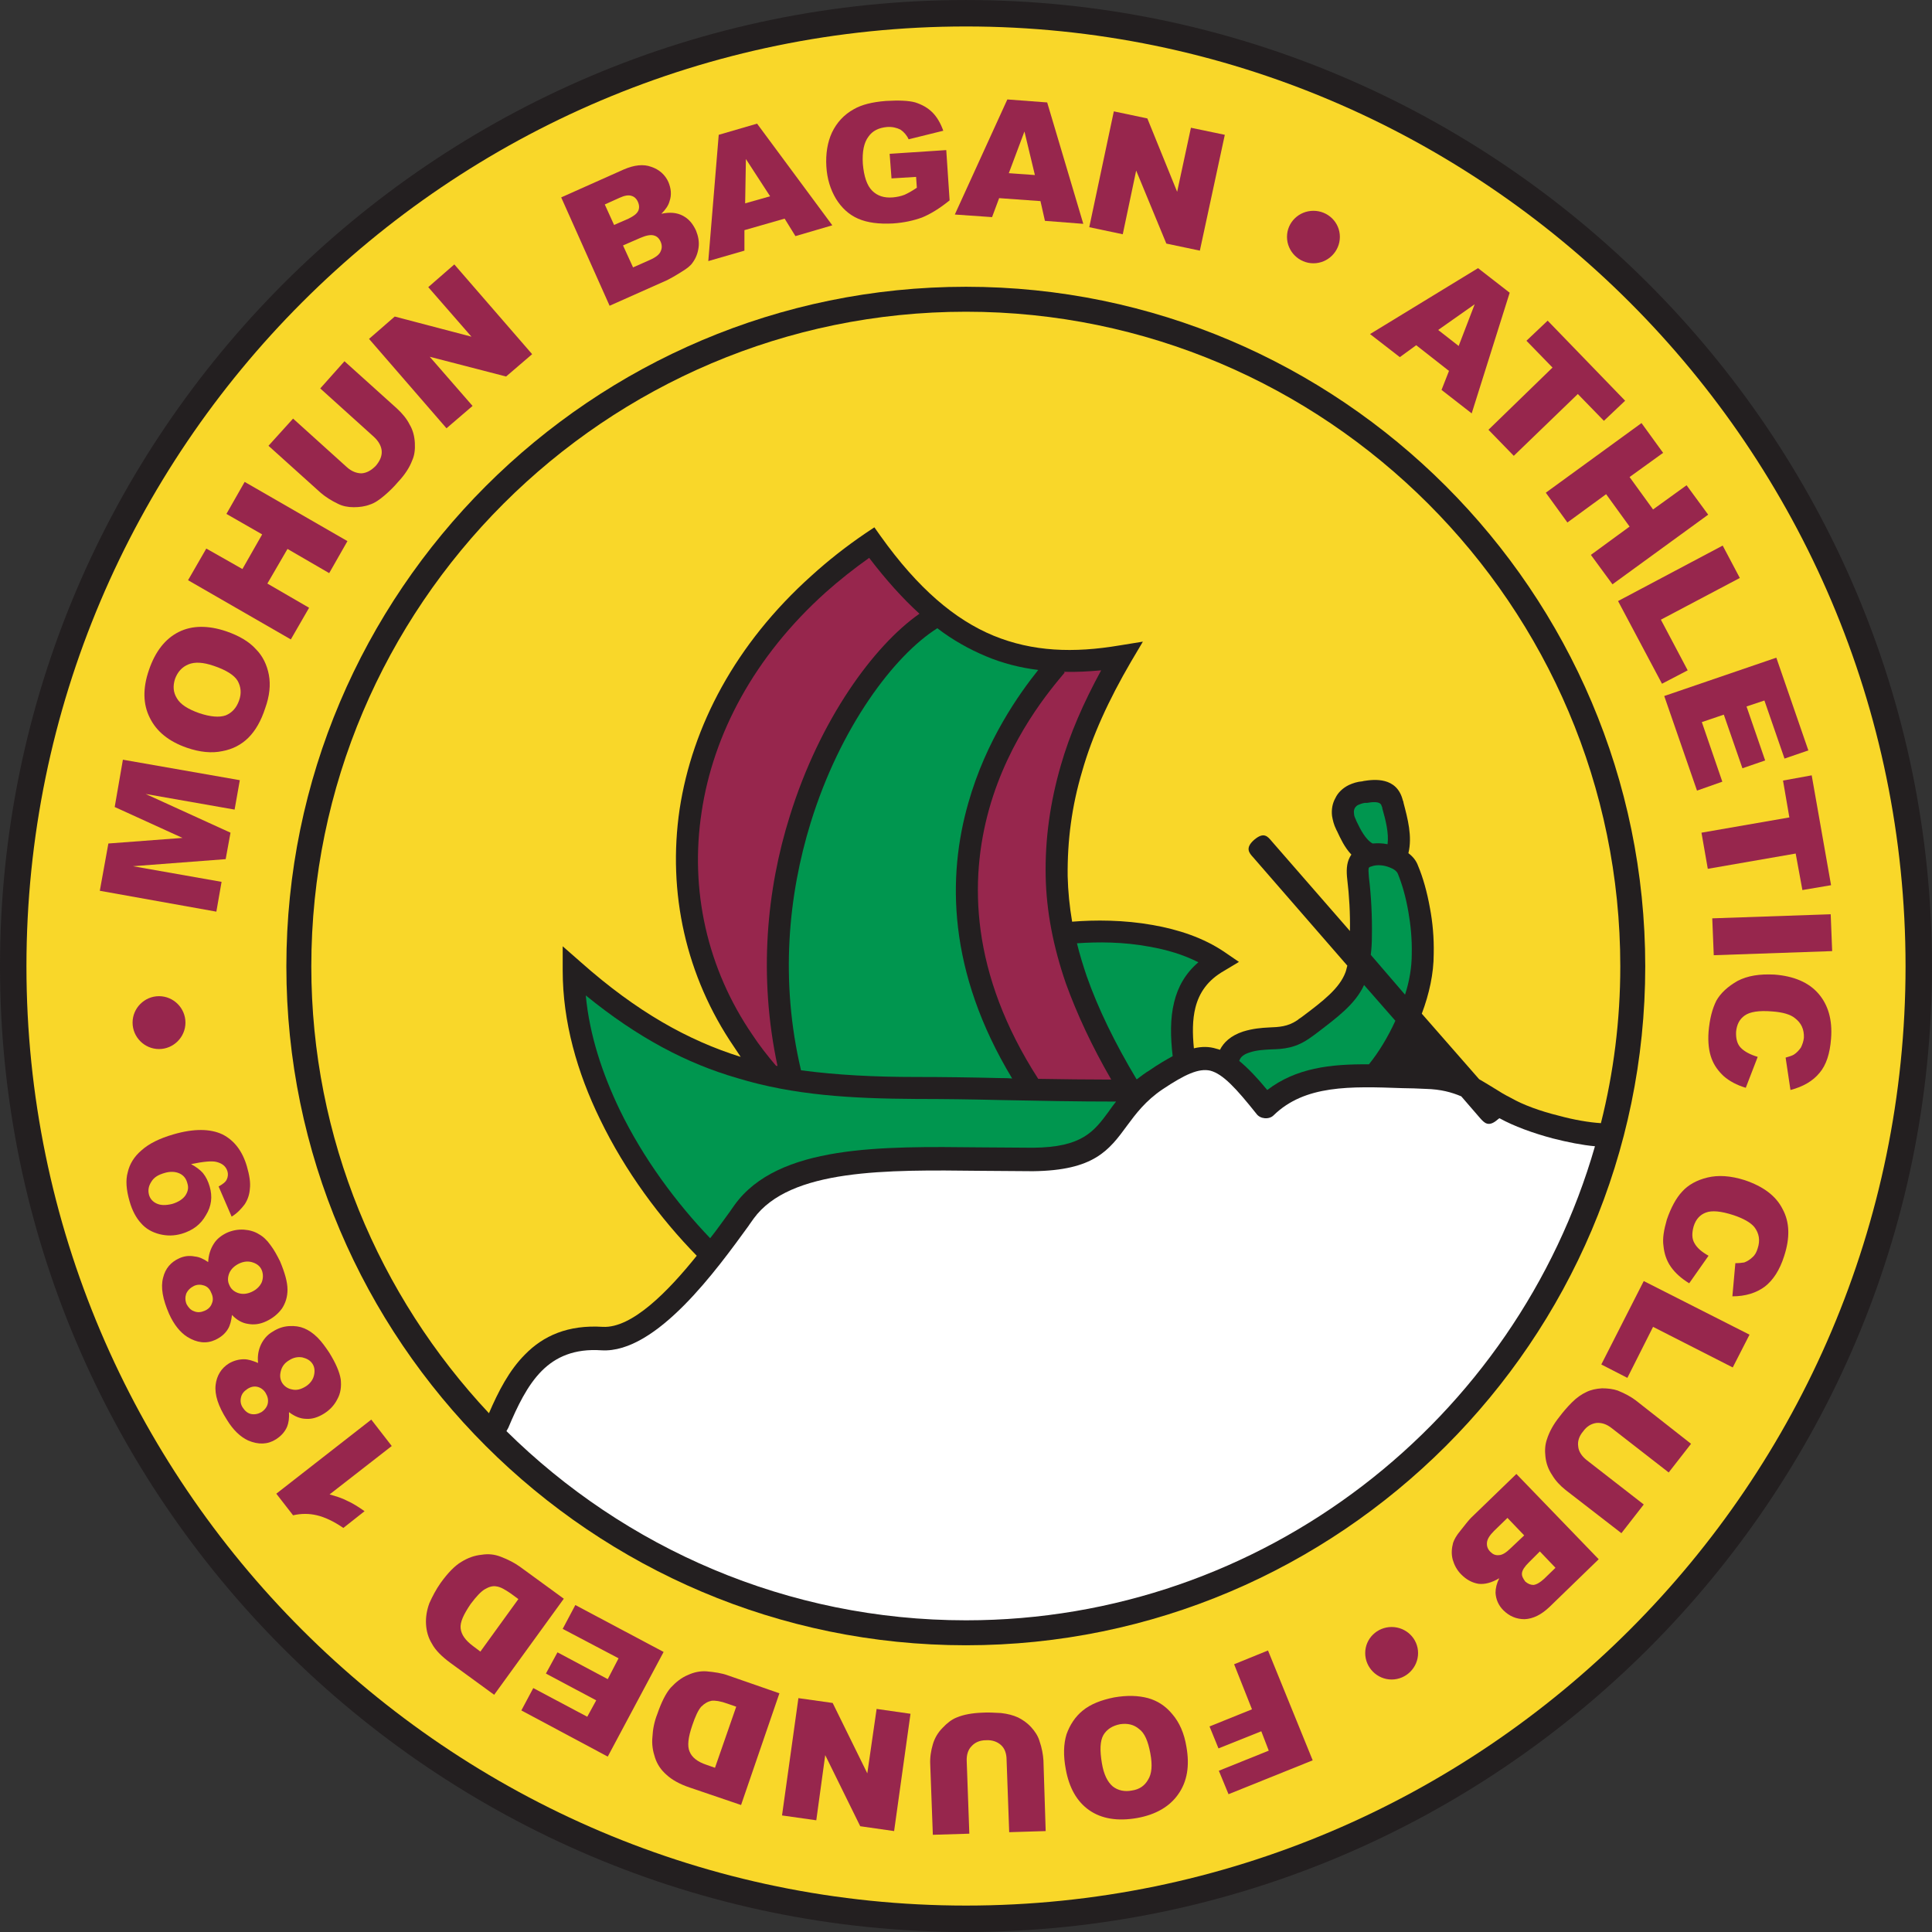 <?xml version="1.0" encoding="UTF-8"?>
<svg xmlns="http://www.w3.org/2000/svg" xmlns:xlink="http://www.w3.org/1999/xlink" width="373.54pt" height="373.54pt" viewBox="0 0 373.54 373.54" version="1.1">
<rect x="0" y="0" width="373.54" height="373.54" fill="#333333" stroke="none"/>
<defs>
<clipPath id="clip1">
  <path d="M 0 0 L 373.539 0 L 373.539 373.539 L 0 373.539 Z M 0 0 "/>
</clipPath>
</defs>
<g id="surface1">
<g clip-path="url(#clip1)" clip-rule="nonzero">
<path style=" stroke:none;fill-rule:nonzero;fill:rgb(13.699%,12.199%,12.5%);fill-opacity:1;" d="M 186.77 0.004 C 289.586 0.004 373.535 83.957 373.535 186.844 C 373.535 289.66 289.586 373.539 186.77 373.539 C 83.879 373.539 0 289.66 0 186.844 C 0 83.957 83.879 0.004 186.77 0.004 "/>
</g>
<path style=" stroke:none;fill-rule:nonzero;fill:rgb(97.6%,84.299%,16.1%);fill-opacity:1;" d="M 186.77 5.117 C 86.688 5.117 5.113 86.766 5.113 186.844 C 5.113 286.781 86.688 368.43 186.77 368.43 C 286.777 368.43 368.426 286.781 368.426 186.844 C 368.426 86.766 286.777 5.117 186.77 5.117 "/>
<path style=" stroke:none;fill-rule:nonzero;fill:rgb(13.699%,12.199%,12.5%);fill-opacity:1;" d="M 186.77 55.445 C 259.055 55.445 318.098 114.41 318.098 186.844 C 318.098 259.133 259.055 318.102 186.77 318.102 C 114.406 318.102 55.367 259.133 55.367 186.844 C 55.367 114.41 114.406 55.445 186.77 55.445 "/>
<path style=" stroke:none;fill-rule:nonzero;fill:rgb(59.2%,14.899%,30.199%);fill-opacity:1;" d="M 30.742 192.605 C 33.551 192.605 35.855 194.906 35.855 197.715 C 35.855 200.523 33.551 202.828 30.742 202.828 C 27.938 202.828 25.633 200.523 25.633 197.715 C 25.633 194.906 27.938 192.605 30.742 192.605 "/>
<path style=" stroke:none;fill-rule:nonzero;fill:rgb(59.2%,14.899%,30.199%);fill-opacity:1;" d="M 269.062 314.57 C 271.871 314.57 274.176 316.805 274.176 319.613 C 274.176 322.418 271.871 324.723 269.062 324.723 C 266.258 324.723 263.953 322.418 263.953 319.613 C 263.953 316.805 266.258 314.57 269.062 314.57 "/>
<path style=" stroke:none;fill-rule:nonzero;fill:rgb(59.2%,14.899%,30.199%);fill-opacity:1;" d="M 253.945 40.758 C 256.754 40.758 259.055 42.988 259.055 45.797 C 259.055 48.605 256.754 50.906 253.945 50.906 C 251.137 50.906 248.832 48.605 248.832 45.797 C 248.832 42.988 251.137 40.758 253.945 40.758 "/>
<path style=" stroke:none;fill-rule:nonzero;fill:rgb(59.2%,14.899%,30.199%);fill-opacity:1;" d="M 44.785 235.227 L 42.266 229.395 C 43.055 228.965 43.633 228.531 43.848 228.027 C 44.062 227.598 44.137 227.02 43.992 226.516 C 43.703 225.508 42.984 224.934 41.832 224.645 C 40.969 224.43 39.383 224.57 36.938 225.074 C 37.871 225.578 38.664 226.156 39.238 226.805 C 39.816 227.523 40.246 228.387 40.535 229.395 C 41.113 231.34 40.895 233.211 39.816 234.941 C 38.809 236.738 37.297 237.891 35.137 238.539 C 33.625 238.973 32.258 238.973 30.816 238.613 C 29.449 238.254 28.223 237.605 27.289 236.523 C 26.352 235.516 25.559 234.074 25.055 232.277 C 24.406 230.043 24.266 228.172 24.695 226.66 C 25.055 225.074 25.918 223.637 27.359 222.41 C 28.801 221.117 30.816 220.109 33.551 219.316 C 37.512 218.164 40.68 218.234 42.984 219.316 C 45.289 220.469 46.871 222.555 47.734 225.508 C 48.238 227.234 48.457 228.676 48.312 229.828 C 48.238 230.98 47.879 231.988 47.305 232.852 C 46.656 233.715 45.863 234.578 44.785 235.227 "/>
<path style=" stroke:none;fill-rule:nonzero;fill:rgb(97.6%,84.299%,16.1%);fill-opacity:1;" d="M 31.754 226.805 C 30.527 227.164 29.734 227.668 29.23 228.531 C 28.727 229.324 28.586 230.117 28.801 230.98 C 29.016 231.773 29.52 232.348 30.312 232.707 C 31.105 233.066 32.039 233.066 33.266 232.781 C 34.488 232.422 35.352 231.844 35.855 231.125 C 36.359 230.332 36.504 229.613 36.215 228.746 C 36 227.883 35.496 227.234 34.703 226.875 C 33.91 226.516 32.902 226.445 31.754 226.805 "/>
<path style=" stroke:none;fill-rule:nonzero;fill:rgb(59.2%,14.899%,30.199%);fill-opacity:1;" d="M 44.855 254.234 C 44.711 255.387 44.496 256.254 44.062 256.973 C 43.488 257.906 42.695 258.555 41.617 259.059 C 39.887 259.852 38.09 259.637 36.215 258.484 C 34.848 257.621 33.625 256.109 32.688 254.02 C 31.465 251.211 31.031 248.906 31.535 247.035 C 31.969 245.234 33.047 244.012 34.633 243.293 C 35.566 242.859 36.574 242.715 37.656 242.934 C 38.449 243.004 39.312 243.363 40.246 244.012 C 40.32 242.645 40.68 241.492 41.328 240.484 C 41.902 239.547 42.84 238.828 43.918 238.324 C 44.926 237.891 46.008 237.676 47.16 237.746 C 48.238 237.82 49.246 238.109 50.039 238.613 C 50.832 239.043 51.625 239.766 52.273 240.699 C 52.992 241.637 53.566 242.715 54.145 243.867 C 55.082 246.102 55.586 247.898 55.586 249.34 C 55.586 250.707 55.223 251.934 54.504 253.012 C 53.711 254.094 52.703 254.883 51.48 255.461 C 50.258 256.035 49.105 256.18 47.953 255.965 C 46.871 255.82 45.793 255.242 44.855 254.234 "/>
<path style=" stroke:none;fill-rule:nonzero;fill:rgb(97.6%,84.299%,16.1%);fill-opacity:1;" d="M 48.672 249.773 C 49.609 249.34 50.258 248.691 50.617 247.898 C 50.902 247.109 50.902 246.316 50.617 245.598 C 50.328 244.875 49.754 244.371 48.887 244.086 C 48.023 243.797 47.16 243.867 46.223 244.301 C 45.359 244.73 44.711 245.309 44.352 246.102 C 43.992 246.965 43.992 247.758 44.352 248.477 C 44.641 249.195 45.215 249.699 46.008 249.988 C 46.871 250.277 47.734 250.203 48.672 249.773 "/>
<path style=" stroke:none;fill-rule:nonzero;fill:rgb(97.6%,84.299%,16.1%);fill-opacity:1;" d="M 39.527 253.445 C 40.246 253.156 40.754 252.652 40.969 252.004 C 41.258 251.355 41.184 250.637 40.824 249.914 C 40.535 249.195 40.105 248.766 39.457 248.547 C 38.809 248.332 38.16 248.332 37.512 248.621 C 36.793 248.98 36.289 249.484 36 250.133 C 35.785 250.781 35.785 251.43 36.07 252.148 C 36.43 252.797 36.863 253.301 37.512 253.516 C 38.16 253.805 38.879 253.73 39.527 253.445 "/>
<path style=" stroke:none;fill-rule:nonzero;fill:rgb(59.2%,14.899%,30.199%);fill-opacity:1;" d="M 55.871 273.027 C 55.945 274.18 55.801 275.117 55.512 275.836 C 55.082 276.844 54.359 277.637 53.352 278.285 C 51.77 279.293 49.969 279.363 47.953 278.5 C 46.441 277.781 45.07 276.484 43.848 274.469 C 42.191 271.875 41.473 269.645 41.688 267.773 C 41.902 265.973 42.77 264.531 44.281 263.598 C 45.145 263.094 46.152 262.805 47.16 262.805 C 48.023 262.805 48.887 263.094 49.895 263.523 C 49.754 262.156 49.969 261.004 50.473 259.926 C 50.977 258.914 51.695 258.051 52.703 257.477 C 53.711 256.828 54.719 256.469 55.871 256.395 C 57.023 256.324 57.961 256.469 58.824 256.828 C 59.688 257.188 60.551 257.766 61.414 258.629 C 62.207 259.422 62.926 260.43 63.648 261.508 C 64.945 263.598 65.664 265.324 65.879 266.691 C 66.023 268.059 65.879 269.355 65.23 270.508 C 64.656 271.66 63.793 272.598 62.641 273.316 C 61.488 274.035 60.336 274.395 59.258 274.324 C 58.105 274.324 57.023 273.891 55.871 273.027 "/>
<path style=" stroke:none;fill-rule:nonzero;fill:rgb(97.6%,84.299%,16.1%);fill-opacity:1;" d="M 59.113 268.059 C 59.902 267.555 60.48 266.836 60.695 265.973 C 60.91 265.109 60.84 264.316 60.406 263.668 C 59.977 263.02 59.328 262.66 58.465 262.445 C 57.602 262.301 56.734 262.445 55.871 263.02 C 55.008 263.523 54.504 264.242 54.289 265.109 C 54.07 265.973 54.145 266.691 54.574 267.41 C 55.008 268.059 55.656 268.492 56.449 268.637 C 57.312 268.852 58.176 268.637 59.113 268.059 "/>
<path style=" stroke:none;fill-rule:nonzero;fill:rgb(97.6%,84.299%,16.1%);fill-opacity:1;" d="M 50.543 273.027 C 51.191 272.598 51.625 272.02 51.77 271.371 C 51.91 270.652 51.77 270.004 51.336 269.285 C 50.977 268.707 50.398 268.277 49.754 268.133 C 49.105 267.988 48.457 268.133 47.809 268.562 C 47.16 268.996 46.727 269.5 46.586 270.219 C 46.441 270.867 46.512 271.516 46.945 272.164 C 47.375 272.812 47.879 273.242 48.527 273.387 C 49.246 273.531 49.895 273.387 50.543 273.027 "/>
<path style=" stroke:none;fill-rule:nonzero;fill:rgb(59.2%,14.899%,30.199%);fill-opacity:1;" d="M 53.422 288.797 L 71.785 274.469 L 75.742 279.578 L 63.719 288.941 C 65.016 289.301 66.168 289.66 67.105 290.164 C 68.113 290.598 69.266 291.316 70.488 292.18 L 66.383 295.418 C 64.512 294.125 62.785 293.332 61.273 292.973 C 59.762 292.613 58.246 292.613 56.664 292.973 L 53.422 288.797 "/>
<path style=" stroke:none;fill-rule:nonzero;fill:rgb(59.2%,14.899%,30.199%);fill-opacity:1;" d="M 95.543 327.676 L 87.047 321.484 C 85.391 320.258 84.168 319.035 83.52 317.812 C 82.801 316.66 82.441 315.363 82.367 313.996 C 82.297 312.699 82.512 311.332 83.016 309.965 C 83.594 308.668 84.312 307.301 85.176 306.074 C 86.617 304.059 87.984 302.691 89.207 301.973 C 90.504 301.18 91.727 300.746 93.094 300.605 C 94.465 300.387 95.617 300.531 96.77 300.965 C 98.281 301.539 99.504 302.188 100.512 302.906 L 109.008 309.102 L 95.543 327.676 "/>
<path style=" stroke:none;fill-rule:nonzero;fill:rgb(97.6%,84.299%,16.1%);fill-opacity:1;" d="M 92.879 319.324 L 100.223 309.172 L 98.855 308.164 C 97.633 307.301 96.695 306.797 95.977 306.723 C 95.328 306.578 94.535 306.797 93.816 307.227 C 93.023 307.66 92.09 308.668 91.008 310.109 C 89.641 312.125 88.918 313.637 89.062 314.859 C 89.207 316.082 90 317.164 91.441 318.242 L 92.879 319.324 "/>
<path style=" stroke:none;fill-rule:nonzero;fill:rgb(59.2%,14.899%,30.199%);fill-opacity:1;" d="M 117.504 339.629 L 100.801 330.699 L 103.105 326.379 L 113.543 331.922 L 115.273 328.754 L 105.551 323.57 L 107.785 319.469 L 117.504 324.652 L 119.594 320.621 L 108.793 314.934 L 111.238 310.324 L 128.305 319.395 L 117.504 339.629 "/>
<path style=" stroke:none;fill-rule:nonzero;fill:rgb(59.2%,14.899%,30.199%);fill-opacity:1;" d="M 143.281 348.988 L 133.344 345.605 C 131.398 344.957 129.887 344.09 128.879 343.156 C 127.801 342.219 127.078 341.141 126.648 339.844 C 126.215 338.547 126 337.25 126.145 335.812 C 126.215 334.371 126.504 332.859 127.078 331.418 C 127.871 329.117 128.734 327.387 129.672 326.309 C 130.68 325.227 131.762 324.363 132.984 323.859 C 134.207 323.285 135.434 323.066 136.586 323.141 C 138.168 323.285 139.609 323.5 140.762 323.934 L 150.695 327.387 L 143.281 348.988 "/>
<path style=" stroke:none;fill-rule:nonzero;fill:rgb(97.6%,84.299%,16.1%);fill-opacity:1;" d="M 138.238 341.789 L 142.344 329.98 L 140.688 329.402 C 139.32 328.898 138.238 328.754 137.594 328.828 C 136.871 328.973 136.223 329.332 135.574 329.98 C 135 330.629 134.426 331.852 133.848 333.578 C 133.055 335.883 132.84 337.613 133.344 338.691 C 133.777 339.773 134.855 340.637 136.586 341.211 L 138.238 341.789 "/>
<path style=" stroke:none;fill-rule:nonzero;fill:rgb(59.2%,14.899%,30.199%);fill-opacity:1;" d="M 172.871 354.027 L 166.32 353.09 L 159.551 339.34 L 157.824 351.941 L 151.199 351.004 L 154.367 328.324 L 160.992 329.258 L 167.688 342.867 L 169.488 330.41 L 176.039 331.348 L 172.871 354.027 "/>
<path style=" stroke:none;fill-rule:nonzero;fill:rgb(59.2%,14.899%,30.199%);fill-opacity:1;" d="M 187.414 354.531 L 180.359 354.746 L 179.855 341.141 C 179.785 339.773 180 338.477 180.359 337.25 C 180.719 336.027 181.367 334.949 182.23 334.082 C 183.098 333.148 184.031 332.43 184.969 332.066 C 186.336 331.492 187.992 331.203 189.938 331.133 C 190.945 331.059 192.168 331.133 193.535 331.203 C 194.832 331.348 195.91 331.637 196.848 332.066 C 197.711 332.5 198.574 333.074 199.367 333.941 C 200.09 334.73 200.664 335.598 200.953 336.531 C 201.457 337.973 201.672 339.27 201.742 340.348 L 202.176 354.027 L 195.121 354.242 L 194.617 340.277 C 194.617 339.051 194.258 338.043 193.535 337.395 C 192.816 336.746 191.809 336.387 190.656 336.461 C 189.434 336.461 188.496 336.891 187.848 337.613 C 187.199 338.258 186.84 339.27 186.91 340.562 L 187.414 354.531 "/>
<path style=" stroke:none;fill-rule:nonzero;fill:rgb(59.2%,14.899%,30.199%);fill-opacity:1;" d="M 229.391 337.754 C 230.039 341.43 229.535 344.453 227.809 346.898 C 226.152 349.277 223.488 350.859 219.816 351.508 C 216.07 352.156 212.977 351.652 210.602 349.996 C 208.223 348.34 206.711 345.676 206.062 342.074 C 205.559 339.41 205.633 337.18 206.207 335.309 C 206.855 333.508 207.863 331.922 209.375 330.699 C 210.887 329.477 212.902 328.684 215.426 328.18 C 217.945 327.746 220.105 327.82 221.977 328.324 C 223.777 328.828 225.359 329.836 226.656 331.418 C 228.023 333.004 228.961 335.09 229.391 337.754 "/>
<path style=" stroke:none;fill-rule:nonzero;fill:rgb(97.6%,84.299%,16.1%);fill-opacity:1;" d="M 222.406 338.98 C 221.977 336.676 221.328 335.09 220.246 334.301 C 219.238 333.438 218.016 333.148 216.574 333.363 C 215.062 333.652 213.984 334.371 213.336 335.453 C 212.688 336.605 212.617 338.402 213.047 340.922 C 213.406 343.082 214.129 344.523 215.137 345.387 C 216.145 346.18 217.441 346.469 218.879 346.18 C 220.32 345.965 221.328 345.242 221.977 344.09 C 222.695 342.941 222.84 341.285 222.406 338.98 "/>
<path style=" stroke:none;fill-rule:nonzero;fill:rgb(59.2%,14.899%,30.199%);fill-opacity:1;" d="M 253.801 340.348 L 237.527 346.898 L 235.656 342.363 L 245.305 338.477 L 243.863 334.73 L 235.586 338.043 L 233.855 333.797 L 242.062 330.484 L 238.609 321.773 L 245.16 319.109 L 253.801 340.348 "/>
<path style=" stroke:none;fill-rule:nonzero;fill:rgb(59.2%,14.899%,30.199%);fill-opacity:1;" d="M 309.098 301.469 L 299.594 310.684 C 298.008 312.195 296.426 312.988 294.77 313.059 C 293.184 313.059 291.816 312.484 290.664 311.332 C 289.727 310.395 289.223 309.242 289.152 307.949 C 289.152 307.082 289.367 306.148 289.871 305.141 C 288.434 306.004 287.062 306.363 285.84 306.219 C 284.617 306.004 283.535 305.43 282.527 304.418 C 281.664 303.555 281.16 302.547 280.871 301.539 C 280.586 300.461 280.656 299.379 280.945 298.301 C 281.16 297.652 281.594 296.859 282.383 295.922 C 283.391 294.629 284.039 293.836 284.398 293.477 L 293.184 284.98 L 309.098 301.469 "/>
<path style=" stroke:none;fill-rule:nonzero;fill:rgb(97.6%,84.299%,16.1%);fill-opacity:1;" d="M 291.457 293.477 L 288.863 295.996 C 288 296.859 287.566 297.578 287.496 298.227 C 287.426 298.949 287.641 299.523 288.145 300.027 C 288.648 300.531 289.152 300.746 289.801 300.676 C 290.449 300.676 291.238 300.172 292.105 299.309 L 294.695 296.859 L 291.457 293.477 "/>
<path style=" stroke:none;fill-rule:nonzero;fill:rgb(97.6%,84.299%,16.1%);fill-opacity:1;" d="M 297.719 299.957 L 295.559 302.117 C 294.77 302.906 294.336 303.555 294.266 304.133 C 294.191 304.707 294.48 305.211 294.91 305.789 C 295.414 306.219 295.922 306.438 296.496 306.438 C 297.07 306.363 297.719 306.004 298.512 305.285 L 300.742 303.125 L 297.719 299.957 "/>
<path style=" stroke:none;fill-rule:nonzero;fill:rgb(59.2%,14.899%,30.199%);fill-opacity:1;" d="M 317.809 290.883 L 313.488 296.43 L 302.688 288.074 C 301.609 287.211 300.742 286.277 300.098 285.195 C 299.375 284.117 298.945 282.965 298.801 281.668 C 298.656 280.445 298.727 279.293 299.09 278.285 C 299.52 276.914 300.312 275.402 301.535 273.891 C 302.184 273.027 302.977 272.094 303.91 271.156 C 304.848 270.219 305.785 269.57 306.719 269.141 C 307.586 268.707 308.594 268.492 309.742 268.422 C 310.895 268.422 311.902 268.562 312.77 268.852 C 314.207 269.43 315.359 270.074 316.223 270.723 L 326.953 279.148 L 322.633 284.691 L 311.617 276.125 C 310.609 275.332 309.672 275.043 308.664 275.117 C 307.656 275.258 306.793 275.766 306.07 276.773 C 305.281 277.707 304.992 278.715 305.137 279.652 C 305.207 280.586 305.785 281.523 306.793 282.316 L 317.809 290.883 "/>
<path style=" stroke:none;fill-rule:nonzero;fill:rgb(59.2%,14.899%,30.199%);fill-opacity:1;" d="M 338.258 258.051 L 335.016 264.387 L 319.609 256.539 L 314.641 266.402 L 309.602 263.812 L 317.809 247.684 L 338.258 258.051 "/>
<path style=" stroke:none;fill-rule:nonzero;fill:rgb(59.2%,14.899%,30.199%);fill-opacity:1;" d="M 330.336 242.789 L 326.594 248.117 C 325.078 247.18 323.93 246.172 323.062 244.949 C 322.199 243.723 321.77 242.355 321.625 240.914 C 321.406 239.477 321.695 237.82 322.273 235.805 C 323.062 233.5 324.07 231.629 325.223 230.402 C 326.375 229.109 328.031 228.172 330.121 227.668 C 332.207 227.164 334.586 227.309 337.32 228.172 C 340.922 229.395 343.367 231.195 344.664 233.789 C 346.031 236.309 346.105 239.332 344.953 242.859 C 344.09 245.598 342.793 247.539 341.207 248.766 C 339.551 249.988 337.465 250.637 334.945 250.637 L 335.52 244.227 C 336.238 244.227 336.816 244.156 337.246 244.086 C 337.824 243.867 338.398 243.508 338.832 243.074 C 339.336 242.645 339.625 242.066 339.84 241.348 C 340.344 239.836 340.129 238.469 339.191 237.242 C 338.473 236.379 337.105 235.59 335.16 234.941 C 332.711 234.148 330.984 234.004 329.832 234.438 C 328.68 234.867 327.887 235.73 327.457 237.102 C 327.098 238.395 327.098 239.477 327.602 240.34 C 328.105 241.277 329.039 242.066 330.336 242.789 "/>
<path style=" stroke:none;fill-rule:nonzero;fill:rgb(59.2%,14.899%,30.199%);fill-opacity:1;" d="M 339.84 204.34 L 337.535 210.316 C 335.809 209.812 334.367 209.02 333.289 208.086 C 332.207 207.074 331.414 205.996 330.91 204.629 C 330.406 203.262 330.191 201.531 330.336 199.516 C 330.551 196.996 331.055 195.051 331.848 193.469 C 332.711 191.957 334.078 190.73 335.953 189.652 C 337.895 188.645 340.199 188.285 343.078 188.43 C 346.824 188.715 349.703 189.941 351.574 192.102 C 353.449 194.262 354.312 197.141 354.023 200.812 C 353.809 203.691 353.09 205.926 351.793 207.438 C 350.496 209.02 348.625 210.102 346.176 210.746 L 345.238 204.484 C 345.961 204.27 346.465 204.125 346.824 203.906 C 347.398 203.547 347.832 203.043 348.191 202.539 C 348.48 201.965 348.695 201.316 348.77 200.668 C 348.84 199.012 348.266 197.789 347.039 196.852 C 346.176 196.133 344.664 195.699 342.648 195.555 C 340.055 195.34 338.328 195.629 337.32 196.348 C 336.312 197.066 335.809 198.074 335.664 199.445 C 335.594 200.812 335.879 201.891 336.602 202.613 C 337.32 203.332 338.398 203.906 339.84 204.34 "/>
<path style=" stroke:none;fill-rule:nonzero;fill:rgb(59.2%,14.899%,30.199%);fill-opacity:1;" d="M 353.953 176.766 L 354.238 183.891 L 331.344 184.684 L 331.055 177.555 L 353.953 176.766 "/>
<path style=" stroke:none;fill-rule:nonzero;fill:rgb(59.2%,14.899%,30.199%);fill-opacity:1;" d="M 350.281 149.906 L 354.023 171.148 L 348.48 172.086 L 347.184 165.027 L 330.191 167.98 L 328.969 160.996 L 345.961 158.043 L 344.734 150.914 L 350.281 149.906 "/>
<path style=" stroke:none;fill-rule:nonzero;fill:rgb(59.2%,14.899%,30.199%);fill-opacity:1;" d="M 343.441 127.156 L 349.633 145.086 L 345.023 146.668 L 341.137 135.438 L 337.68 136.59 L 341.281 147.027 L 336.887 148.539 L 333.289 138.172 L 329.039 139.613 L 333 151.133 L 328.105 152.859 L 321.77 134.57 L 343.441 127.156 "/>
<path style=" stroke:none;fill-rule:nonzero;fill:rgb(59.2%,14.899%,30.199%);fill-opacity:1;" d="M 333.07 105.484 L 336.383 111.746 L 321.121 119.812 L 326.305 129.605 L 321.336 132.195 L 312.84 116.211 L 333.07 105.484 "/>
<path style=" stroke:none;fill-rule:nonzero;fill:rgb(59.2%,14.899%,30.199%);fill-opacity:1;" d="M 317.375 81.797 L 321.551 87.555 L 315.07 92.234 L 319.609 98.5 L 326.09 93.82 L 330.266 99.508 L 311.762 112.973 L 307.586 107.285 L 315.07 101.812 L 310.535 95.547 L 303.047 101.02 L 298.871 95.262 L 317.375 81.797 "/>
<path style=" stroke:none;fill-rule:nonzero;fill:rgb(59.2%,14.899%,30.199%);fill-opacity:1;" d="M 299.23 61.996 L 314.207 77.477 L 310.105 81.363 L 305.062 76.18 L 292.68 88.133 L 287.785 83.094 L 300.168 71.066 L 295.129 65.883 L 299.23 61.996 "/>
<path style=" stroke:none;fill-rule:nonzero;fill:rgb(59.2%,14.899%,30.199%);fill-opacity:1;" d="M 280.152 71.715 L 273.816 66.746 L 270.648 69.051 L 264.887 64.59 L 285.77 51.844 L 291.887 56.598 L 284.543 79.926 L 278.711 75.387 L 280.152 71.715 "/>
<path style=" stroke:none;fill-rule:nonzero;fill:rgb(97.6%,84.299%,16.1%);fill-opacity:1;" d="M 282.023 66.891 L 285.121 58.828 L 278.062 63.797 L 282.023 66.891 "/>
<path style=" stroke:none;fill-rule:nonzero;fill:rgb(59.2%,14.899%,30.199%);fill-opacity:1;" d="M 215.352 21.531 L 221.832 22.898 L 227.594 37.086 L 230.258 24.699 L 236.809 26.066 L 231.984 48.461 L 225.504 47.094 L 219.672 32.98 L 217.078 45.293 L 210.602 43.926 L 215.352 21.531 "/>
<path style=" stroke:none;fill-rule:nonzero;fill:rgb(59.2%,14.899%,30.199%);fill-opacity:1;" d="M 201.168 38.883 L 193.176 38.309 L 191.809 41.98 L 184.609 41.477 L 194.762 19.227 L 202.465 19.805 L 209.449 43.277 L 202.031 42.699 L 201.168 38.883 "/>
<path style=" stroke:none;fill-rule:nonzero;fill:rgb(97.6%,84.299%,16.1%);fill-opacity:1;" d="M 200.09 33.844 L 198.07 25.422 L 195.047 33.484 L 200.09 33.844 "/>
<path style=" stroke:none;fill-rule:nonzero;fill:rgb(59.2%,14.899%,30.199%);fill-opacity:1;" d="M 172.367 34.492 L 172.008 29.738 L 182.953 29.02 L 183.602 38.738 C 181.656 40.324 179.855 41.402 178.273 42.051 C 176.688 42.629 174.816 43.059 172.656 43.203 C 169.922 43.348 167.688 43.059 165.887 42.27 C 164.09 41.477 162.719 40.18 161.641 38.453 C 160.559 36.652 159.91 34.562 159.77 32.188 C 159.625 29.738 159.984 27.508 160.848 25.637 C 161.785 23.691 163.152 22.18 165.098 21.102 C 166.609 20.234 168.625 19.73 171.289 19.516 C 173.809 19.371 175.68 19.445 176.977 19.805 C 178.273 20.234 179.352 20.812 180.289 21.746 C 181.152 22.613 181.871 23.836 182.375 25.277 L 175.68 26.934 C 175.32 26.141 174.742 25.492 174.098 25.059 C 173.375 24.699 172.512 24.484 171.504 24.555 C 169.922 24.699 168.695 25.277 167.902 26.43 C 167.039 27.578 166.68 29.309 166.824 31.684 C 167.039 34.133 167.617 35.859 168.625 36.867 C 169.633 37.875 170.93 38.309 172.656 38.164 C 173.375 38.094 174.168 37.949 174.887 37.66 C 175.535 37.371 176.328 36.941 177.266 36.293 L 177.121 34.203 L 172.367 34.492 "/>
<path style=" stroke:none;fill-rule:nonzero;fill:rgb(59.2%,14.899%,30.199%);fill-opacity:1;" d="M 151.703 42.27 L 143.93 44.5 L 143.93 48.461 L 136.945 50.477 L 138.961 26.066 L 146.375 23.906 L 160.922 43.562 L 153.793 45.652 L 151.703 42.27 "/>
<path style=" stroke:none;fill-rule:nonzero;fill:rgb(97.6%,84.299%,16.1%);fill-opacity:1;" d="M 148.895 37.949 L 144.215 30.746 L 144.07 39.316 L 148.895 37.949 "/>
<path style=" stroke:none;fill-rule:nonzero;fill:rgb(59.2%,14.899%,30.199%);fill-opacity:1;" d="M 108.504 38.164 L 120.602 32.766 C 122.617 31.898 124.414 31.684 125.93 32.262 C 127.441 32.766 128.594 33.773 129.238 35.211 C 129.742 36.438 129.887 37.66 129.457 38.883 C 129.238 39.746 128.664 40.539 127.871 41.332 C 129.527 40.973 130.895 41.117 131.977 41.691 C 133.129 42.27 133.922 43.203 134.566 44.57 C 135 45.652 135.215 46.73 135.07 47.812 C 134.93 48.891 134.566 49.898 133.922 50.766 C 133.559 51.34 132.84 51.914 131.762 52.562 C 130.391 53.43 129.457 53.934 129.023 54.148 L 117.863 59.117 L 108.504 38.164 "/>
<path style=" stroke:none;fill-rule:nonzero;fill:rgb(97.6%,84.299%,16.1%);fill-opacity:1;" d="M 122.398 51.699 L 125.641 50.262 C 126.793 49.758 127.512 49.18 127.727 48.605 C 128.016 48.027 128.016 47.379 127.727 46.73 C 127.441 46.086 127.008 45.652 126.359 45.508 C 125.785 45.363 124.922 45.508 123.77 46.012 L 120.457 47.453 L 122.398 51.699 "/>
<path style=" stroke:none;fill-rule:nonzero;fill:rgb(97.6%,84.299%,16.1%);fill-opacity:1;" d="M 118.727 43.492 L 121.535 42.27 C 122.543 41.766 123.121 41.332 123.406 40.758 C 123.625 40.254 123.625 39.676 123.336 39.027 C 123.047 38.379 122.617 38.02 122.113 37.875 C 121.535 37.66 120.742 37.805 119.809 38.234 L 116.93 39.531 L 118.727 43.492 "/>
<path style=" stroke:none;fill-rule:nonzero;fill:rgb(59.2%,14.899%,30.199%);fill-opacity:1;" d="M 71.352 65.523 L 76.32 61.203 L 91.152 65.094 L 82.801 55.516 L 87.84 51.125 L 102.887 68.477 L 97.848 72.797 L 83.09 68.98 L 91.367 78.484 L 86.328 82.805 L 71.352 65.523 "/>
<path style=" stroke:none;fill-rule:nonzero;fill:rgb(59.2%,14.899%,30.199%);fill-opacity:1;" d="M 61.918 75.102 L 66.602 69.844 L 76.754 78.988 C 77.762 79.926 78.625 80.934 79.199 82.086 C 79.848 83.164 80.137 84.387 80.207 85.613 C 80.281 86.906 80.137 88.059 79.703 88.996 C 79.199 90.363 78.266 91.805 76.969 93.172 C 76.246 94.035 75.383 94.898 74.375 95.766 C 73.367 96.629 72.43 97.277 71.496 97.562 C 70.559 97.926 69.48 98.066 68.398 98.066 C 67.246 98.066 66.238 97.852 65.375 97.422 C 64.008 96.773 62.926 96.051 62.062 95.332 L 51.91 86.188 L 56.664 80.934 L 67.031 90.293 C 67.969 91.156 68.977 91.516 69.91 91.516 C 70.918 91.445 71.785 90.941 72.648 90.074 C 73.441 89.141 73.871 88.203 73.801 87.195 C 73.727 86.262 73.223 85.324 72.289 84.461 L 61.918 75.102 "/>
<path style=" stroke:none;fill-rule:nonzero;fill:rgb(59.2%,14.899%,30.199%);fill-opacity:1;" d="M 36.359 112.18 L 39.887 106.059 L 46.871 110.02 L 50.688 103.324 L 43.777 99.363 L 47.305 93.172 L 67.176 104.621 L 63.648 110.812 L 55.586 106.133 L 51.695 112.828 L 59.762 117.508 L 56.23 123.629 L 36.359 112.18 "/>
<path style=" stroke:none;fill-rule:nonzero;fill:rgb(59.2%,14.899%,30.199%);fill-opacity:1;" d="M 36.145 144.578 C 32.617 143.355 30.238 141.41 28.945 138.746 C 27.648 136.156 27.574 133.059 28.801 129.531 C 30.023 125.934 31.969 123.484 34.559 122.188 C 37.152 120.891 40.246 120.891 43.703 122.043 C 46.223 122.906 48.168 124.059 49.465 125.5 C 50.832 126.867 51.625 128.598 51.984 130.469 C 52.344 132.41 52.129 134.57 51.266 136.949 C 50.473 139.395 49.391 141.27 48.023 142.637 C 46.727 143.934 45 144.867 42.984 145.227 C 40.969 145.66 38.664 145.445 36.145 144.578 "/>
<path style=" stroke:none;fill-rule:nonzero;fill:rgb(97.6%,84.299%,16.1%);fill-opacity:1;" d="M 38.52 137.883 C 40.68 138.605 42.406 138.746 43.633 138.316 C 44.855 137.812 45.719 136.875 46.223 135.438 C 46.727 134.066 46.586 132.773 45.938 131.621 C 45.289 130.539 43.703 129.531 41.328 128.738 C 39.238 128.02 37.656 127.949 36.43 128.453 C 35.207 128.957 34.344 129.891 33.84 131.262 C 33.406 132.629 33.48 133.852 34.199 135.004 C 34.848 136.156 36.289 137.094 38.52 137.883 "/>
<path style=" stroke:none;fill-rule:nonzero;fill:rgb(59.2%,14.899%,30.199%);fill-opacity:1;" d="M 19.297 172.227 L 20.953 163.086 L 35.281 162.004 L 22.176 156.027 L 23.762 146.883 L 46.367 150.844 L 45.359 156.531 L 28.152 153.508 L 44.566 160.996 L 43.633 166.109 L 25.703 167.477 L 42.84 170.5 L 41.832 176.262 L 19.297 172.227 "/>
<path style=" stroke:none;fill-rule:nonzero;fill:rgb(0%,58.8%,31%);fill-opacity:1;" d="M 265.391 163.086 C 266.258 163.012 267.336 163.012 268.273 163.227 C 268.559 161.141 267.91 158.547 267.266 156.316 C 267.266 156.102 267.191 155.957 267.121 155.812 C 266.902 154.805 265.105 155.094 264.312 155.234 C 264.168 155.234 264.023 155.234 263.879 155.234 C 263.375 155.309 263.016 155.453 262.656 155.598 C 262.297 155.738 262.078 156.027 261.938 156.242 C 261.793 156.531 261.719 156.891 261.793 157.324 C 261.793 157.684 261.938 158.043 262.152 158.477 C 262.152 158.547 262.223 158.691 262.367 158.98 C 262.945 160.203 264.023 162.363 265.391 163.086 "/>
<path style=" stroke:none;fill-rule:nonzero;fill:rgb(13.699%,12.199%,12.5%);fill-opacity:1;" d="M 251.785 196.562 C 251.855 196.492 251.855 196.492 251.785 196.562 "/>
<path style=" stroke:none;fill-rule:nonzero;fill:rgb(59.2%,14.899%,30.199%);fill-opacity:1;" d="M 200.734 208.59 C 205.414 208.66 210.168 208.73 214.848 208.73 C 211.105 202.254 208.223 196.059 206.062 190.086 C 203.617 182.957 202.32 176.188 202.176 169.492 C 202.031 162.219 203.039 155.094 205.129 147.891 C 206.855 141.914 209.449 135.941 212.902 129.605 C 210.457 129.82 208.078 129.965 205.703 129.891 L 205.848 130.035 C 203.258 133.133 195.121 142.562 191.23 156.461 C 187.414 170.141 187.559 188.141 200.734 208.59 "/>
<path style=" stroke:none;fill-rule:nonzero;fill:rgb(0%,58.8%,31%);fill-opacity:1;" d="M 154.871 206.934 C 161.855 207.867 169.199 208.227 177.121 208.227 C 182.23 208.227 187.848 208.301 193.609 208.445 C 194.328 208.445 194.977 208.445 195.695 208.516 C 183.168 187.781 183.168 169.422 187.199 155.309 C 190.656 143.066 197.062 134.141 200.734 129.531 C 197.207 129.102 193.824 128.234 190.586 126.867 C 187.344 125.5 184.246 123.773 181.223 121.469 C 172.871 126.723 162.434 140.621 156.742 159.051 C 152.426 173.02 150.77 189.578 154.871 206.934 "/>
<path style=" stroke:none;fill-rule:nonzero;fill:rgb(59.2%,14.899%,30.199%);fill-opacity:1;" d="M 150.047 206.066 C 150.191 206.066 150.266 206.066 150.336 206.141 C 146.594 188.645 148.246 171.941 152.711 157.758 C 158.473 139.18 168.91 124.852 177.77 118.66 C 174.527 115.707 171.289 112.109 168.047 107.859 C 165.098 109.949 162.289 112.18 159.695 114.484 C 145.801 126.941 137.879 141.988 135.648 157.035 C 133.344 172.086 136.727 187.277 145.441 200.02 C 146.809 202.109 148.391 204.125 150.047 206.066 "/>
<path style=" stroke:none;fill-rule:nonzero;fill:rgb(0%,58.8%,31%);fill-opacity:1;" d="M 219.816 208.66 C 220.609 208.086 221.398 207.438 222.266 206.934 C 223.922 205.781 225.434 204.914 226.727 204.195 C 226.297 200.453 226.223 196.926 227.016 193.758 C 227.734 190.805 229.176 188.211 231.695 186.051 C 228.742 184.539 225.504 183.605 222.191 183.027 C 217.223 182.094 212.184 182.094 208.223 182.379 C 208.727 184.469 209.375 186.555 210.098 188.715 C 212.328 195.051 215.566 201.676 219.742 208.66 C 219.816 208.66 219.816 208.66 219.816 208.66 "/>
<path style=" stroke:none;fill-rule:nonzero;fill:rgb(0%,58.8%,31%);fill-opacity:1;" d="M 137.305 239.402 C 138.742 237.605 139.969 235.805 141.047 234.363 C 141.77 233.355 141.77 233.355 142.055 232.926 C 150.48 221.332 170.352 221.621 189.574 221.836 C 192.961 221.836 196.414 221.906 199.727 221.906 C 209.23 221.836 211.535 218.738 214.344 214.926 C 214.777 214.277 215.281 213.629 215.785 212.98 C 208.367 212.98 200.809 212.836 193.535 212.691 C 187.777 212.547 182.16 212.477 177.121 212.477 C 164.52 212.402 153.434 211.758 142.559 208.445 C 132.84 205.637 123.336 200.668 113.258 192.461 C 113.977 200.094 116.426 207.508 119.809 214.562 C 124.414 224.066 130.824 232.637 137.305 239.402 "/>
<path style=" stroke:none;fill-rule:nonzero;fill:rgb(0%,58.8%,31%);fill-opacity:1;" d="M 269.785 197.355 L 263.734 190.445 C 262.008 194.188 258.551 196.707 254.305 199.949 C 250.273 202.973 255.816 198.797 253.586 200.453 C 250.633 202.684 248.184 202.828 245.594 202.898 C 244.297 202.973 242.93 203.043 241.633 203.477 C 240.48 203.836 239.902 204.34 239.688 204.914 C 239.617 204.988 239.617 205.059 239.617 205.133 C 241.273 206.5 243 208.301 245.016 210.746 C 250.559 206.5 257.184 205.707 264.672 205.781 C 266.543 203.477 268.344 200.523 269.785 197.355 "/>
<path style=" stroke:none;fill-rule:nonzero;fill:rgb(13.699%,12.199%,12.5%);fill-opacity:1;" d="M 277.344 206.141 L 272.809 200.883 C 271.871 202.613 270.938 204.34 269.855 205.852 C 270.359 205.852 270.863 205.926 271.297 205.926 C 272.809 205.926 274.32 205.996 275.762 206.066 C 276.336 206.066 276.84 206.066 277.344 206.141 "/>
<path style=" stroke:none;fill-rule:nonzero;fill:rgb(100%,100%,100%);fill-opacity:1;" d="M 289.871 216.219 C 289.801 216.293 289.656 216.363 289.586 216.438 C 287.785 218.02 286.992 217.086 286.199 216.219 L 282.527 211.973 C 280.656 211.18 278.566 210.605 275.688 210.531 C 274.105 210.461 272.594 210.387 271.152 210.387 C 261.07 210.027 252.289 209.738 246.238 215.645 C 245.375 216.508 243.648 216.363 242.93 215.355 C 238.969 210.387 236.449 207.652 234 207.004 C 231.77 206.5 229.105 207.723 224.785 210.605 C 221.473 212.836 219.602 215.355 217.945 217.59 C 214.414 222.41 211.535 226.301 199.727 226.445 C 196.344 226.445 192.887 226.371 189.504 226.371 C 171.434 226.156 152.785 225.941 145.727 235.59 C 144.793 236.883 144.719 237.027 144.719 237.027 C 138.742 245.234 126.938 261.723 116.281 261.074 C 111.023 260.715 107.426 262.371 104.762 265.035 C 101.953 267.844 100.008 271.949 98.281 276.051 C 98.137 276.27 98.062 276.484 97.918 276.699 C 120.816 299.309 152.207 313.277 186.77 313.277 C 244.297 313.277 293.184 274.469 308.375 221.621 C 305.93 221.402 303.047 220.828 300.238 220.109 C 296.426 219.102 292.68 217.73 289.945 216.219 C 289.871 216.219 289.871 216.219 289.871 216.219 "/>
<path style=" stroke:none;fill-rule:nonzero;fill:rgb(0%,58.8%,31%);fill-opacity:1;" d="M 265.031 184.613 L 271.656 192.316 C 272.52 189.652 272.953 186.988 272.953 184.469 C 273.023 181.516 272.734 178.781 272.305 176.332 C 271.801 173.379 271.078 170.934 270.289 168.988 C 270.07 168.41 269.426 167.98 268.633 167.691 C 267.551 167.262 266.398 167.188 265.535 167.402 C 265.031 167.547 264.742 167.621 264.672 167.766 C 264.527 168.051 264.602 168.629 264.672 169.637 C 265.105 173.094 265.32 177.27 265.246 181.012 C 265.246 182.234 265.176 183.461 265.031 184.613 "/>
<path style=" stroke:none;fill-rule:nonzero;fill:rgb(97.6%,84.299%,16.1%);fill-opacity:1;" d="M 245.879 162.652 L 261 180.004 C 261.07 176.691 260.855 173.094 260.496 170.141 C 260.281 168.34 260.352 166.973 260.93 165.82 C 261.07 165.605 261.145 165.387 261.289 165.242 C 259.922 163.805 259.129 162.004 258.551 160.781 C 258.551 160.707 258.48 160.707 258.336 160.348 C 257.902 159.484 257.688 158.621 257.543 157.758 C 257.398 156.531 257.617 155.309 258.191 154.301 C 258.695 153.219 259.633 152.355 260.785 151.781 C 261.574 151.422 262.441 151.133 263.449 151.059 C 263.449 151.059 263.594 150.988 263.734 150.988 C 265.609 150.699 270.07 150.125 271.223 154.73 C 271.297 154.875 271.367 155.094 271.367 155.234 C 272.16 158.262 273.098 161.715 272.305 164.957 C 273.168 165.605 273.816 166.395 274.176 167.402 C 275.113 169.637 275.902 172.371 276.48 175.613 C 276.984 178.277 277.273 181.301 277.199 184.469 C 277.199 188.211 276.336 192.172 274.895 195.988 L 285.984 208.66 C 286.992 209.234 287.93 209.812 288.863 210.387 C 289.871 211.035 290.953 211.684 292.105 212.262 C 294.48 213.629 297.863 214.852 301.391 215.715 C 304.273 216.508 307.223 217.012 309.527 217.156 C 311.977 207.438 313.273 197.285 313.273 186.844 C 313.273 117.074 256.391 60.27 186.77 60.27 C 117.07 60.27 60.191 117.074 60.191 186.844 C 60.191 220.109 73.297 250.562 94.535 273.242 C 96.336 269.066 98.422 264.965 101.52 261.867 C 105.047 258.27 109.801 256.109 116.566 256.539 C 122.184 256.828 129.168 249.699 134.711 242.789 C 127.727 235.66 120.887 226.516 115.992 216.363 C 111.602 207.363 108.793 197.57 108.793 187.637 L 108.793 182.957 L 112.32 186.051 C 123.121 195.629 133.055 201.172 143.207 204.34 C 142.777 203.691 142.344 203.043 141.91 202.395 C 132.625 188.789 129.023 172.59 131.398 156.461 C 133.848 140.402 142.199 124.492 156.887 111.316 C 160.055 108.438 163.512 105.699 167.328 103.109 L 169.055 101.957 L 170.281 103.684 C 177.48 113.766 184.609 119.812 192.098 122.906 C 199.656 126.004 207.574 126.293 216.504 124.781 L 220.969 124.059 L 218.664 127.949 C 214.344 135.363 211.176 142.277 209.23 149.117 C 207.215 155.883 206.352 162.508 206.426 169.422 C 206.496 172.301 206.785 175.254 207.289 178.203 C 211.68 177.844 217.297 177.844 222.91 178.852 C 227.809 179.715 232.703 181.301 236.809 184.109 L 239.543 185.98 L 236.664 187.707 C 233.496 189.508 231.84 191.957 231.121 194.836 C 230.543 197.141 230.543 199.805 230.832 202.684 C 232.344 202.324 233.785 202.324 235.152 202.758 C 235.441 202.828 235.656 202.898 235.871 202.973 C 236.594 201.531 237.961 200.234 240.336 199.445 C 242.207 198.867 243.863 198.723 245.375 198.652 C 247.246 198.578 248.977 198.508 250.777 197.285 C 250.992 197.141 251.281 196.852 251.785 196.562 C 251.641 196.637 251.137 196.996 250.777 197.285 C 250.922 197.211 250.992 197.141 251.062 197.066 C 251.496 196.781 251.711 196.637 251.785 196.562 C 255.816 193.539 258.984 191.094 260.137 187.996 C 260.281 187.637 260.352 187.203 260.496 186.699 L 242.281 165.746 C 241.488 164.883 240.695 163.949 242.496 162.363 C 244.367 160.781 245.09 161.715 245.879 162.652 "/>
</g>
</svg>
